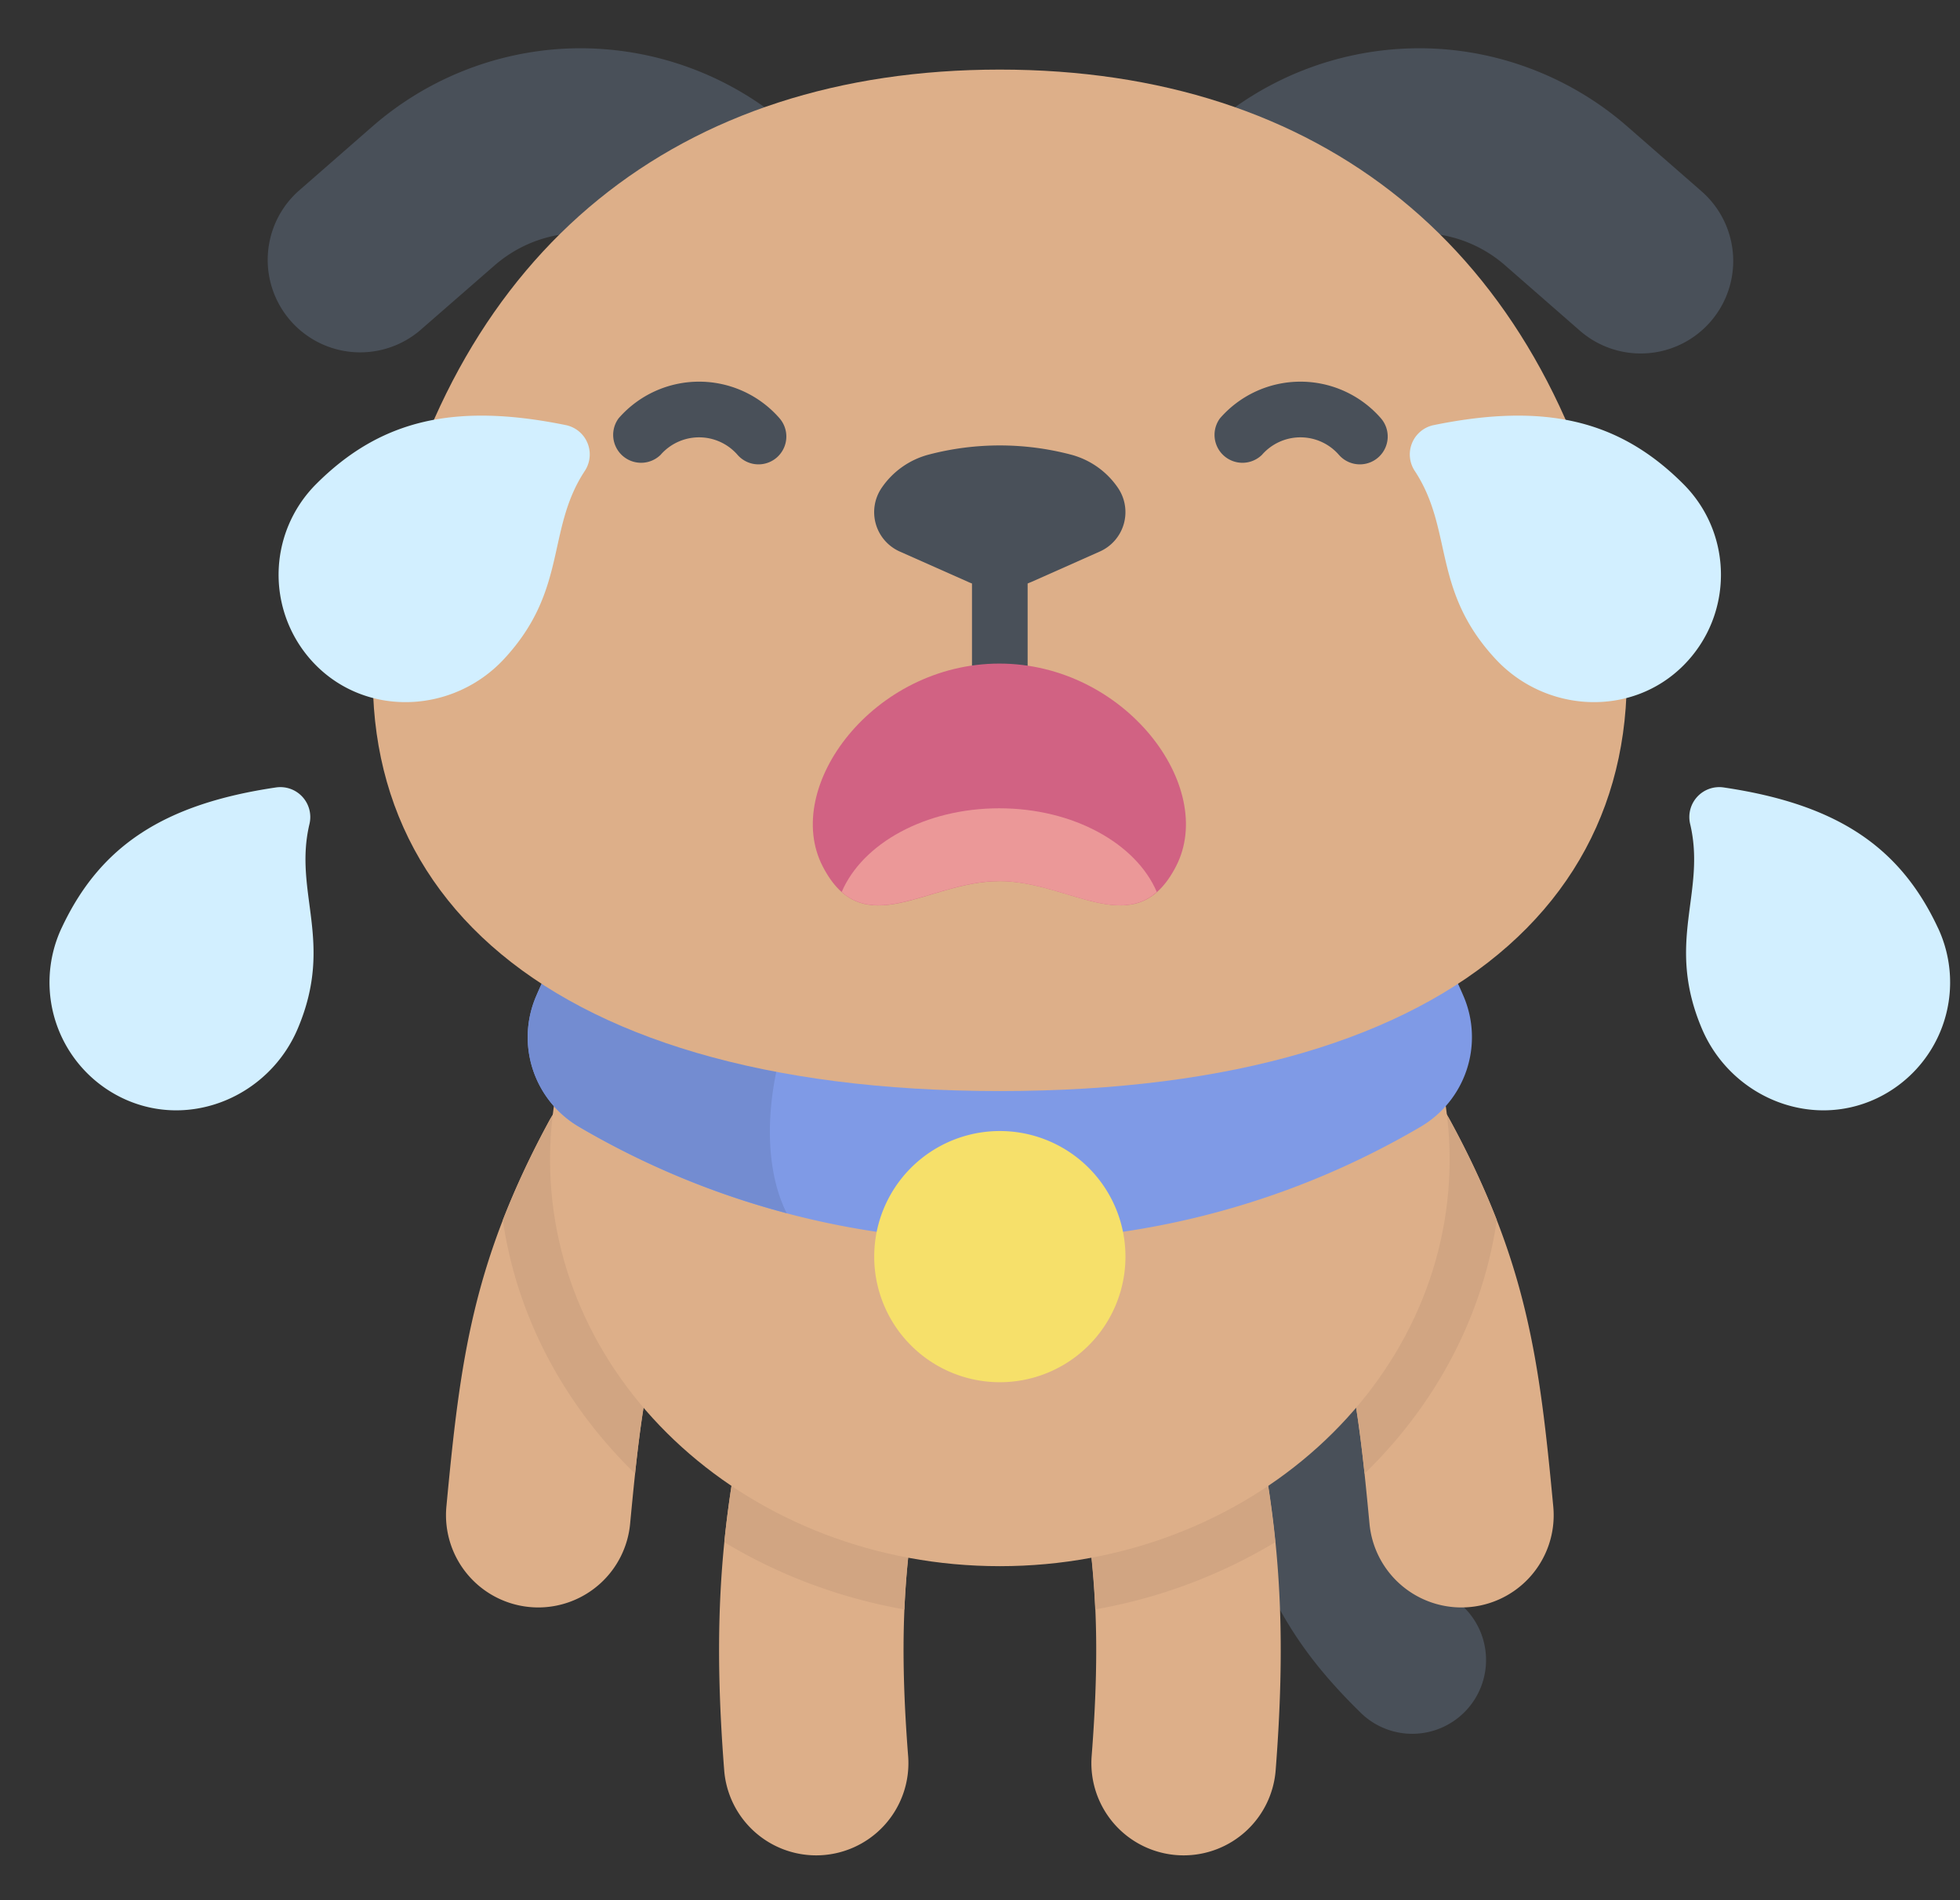 <svg xmlns="http://www.w3.org/2000/svg" width="33" height="32" fill="none"><rect width="100%" height="100%" fill="#333333" stroke="none"/><g clip-path="url(#a)"><path fill="#495059" d="M23.777 29.198c-.314 0-.629-.12-.87-.357-1.468-1.442-1.84-2.509-2.792-5.662a1.243 1.243 0 1 1 2.38-.718c.908 3.007 1.15 3.62 2.154 4.608a1.243 1.243 0 0 1-.872 2.129Z"/><path fill="#DDAF89" d="M13.74 31.245a1.554 1.554 0 0 1-1.547-1.433c-.163-2.089-.098-3.648.225-5.382a1.553 1.553 0 1 1 3.054.568c-.273 1.468-.324 2.75-.182 4.573a1.553 1.553 0 0 1-1.55 1.674ZM19.93 31.245a1.553 1.553 0 0 1-1.55-1.674c.142-1.823.09-3.105-.182-4.573a1.553 1.553 0 1 1 3.054-.568c.323 1.734.388 3.294.226 5.382a1.554 1.554 0 0 1-1.548 1.433ZM9.064 27.07a1.554 1.554 0 0 1-1.548-1.7c.233-2.476.442-4.116 1.74-6.511a1.554 1.554 0 0 1 2.732 1.48c-1.015 1.873-1.17 3.113-1.379 5.323a1.554 1.554 0 0 1-1.545 1.408ZM24.603 27.07a1.554 1.554 0 0 1-1.545-1.409c-.208-2.209-.363-3.45-1.378-5.321a1.553 1.553 0 1 1 2.73-1.481c1.3 2.395 1.509 4.035 1.742 6.512a1.553 1.553 0 0 1-1.549 1.699Z"/><path fill="#D1A582" d="M25.201 20.546a14.661 14.661 0 0 0-.79-1.687 1.553 1.553 0 1 0-2.731 1.48c.878 1.62 1.113 2.767 1.295 4.477 1.184-1.15 1.988-2.629 2.226-4.27ZM21.25 24.43a1.554 1.554 0 0 0-3.054.569c.133.717.213 1.39.244 2.104a8.852 8.852 0 0 0 3.032-1.132 18.49 18.49 0 0 0-.222-1.54ZM14.228 23.187a1.553 1.553 0 0 0-1.811 1.243 18.37 18.37 0 0 0-.222 1.541c.904.546 1.93.938 3.032 1.133.03-.714.11-1.388.244-2.105a1.553 1.553 0 0 0-1.243-1.812ZM11.362 18.234a1.553 1.553 0 0 0-2.106.625 14.652 14.652 0 0 0-.79 1.687c.238 1.641 1.042 3.12 2.226 4.27.182-1.71.417-2.857 1.295-4.476a1.554 1.554 0 0 0-.625-2.106Z"/><path fill="#DDAF89" d="M24.407 19.527c0-3.782-3.39-6.848-7.573-6.848-4.182 0-7.573 3.066-7.573 6.848s3.39 6.848 7.573 6.848c4.182 0 7.573-3.066 7.573-6.848Z"/><path fill="#7F9AE6" d="M23.673 15.13a10.675 10.675 0 0 1-6.84 2.466c-2.6 0-4.983-.926-6.84-2.466a7.438 7.438 0 0 0-.972 1.66 1.75 1.75 0 0 0 .728 2.186 13.95 13.95 0 0 0 7.084 1.92c2.585 0 5.006-.7 7.084-1.92a1.75 1.75 0 0 0 .73-2.186 7.457 7.457 0 0 0-.974-1.66Z"/><path fill="#738CD1" d="M13.384 17.029a10.704 10.704 0 0 1-3.39-1.899 7.445 7.445 0 0 0-.973 1.66 1.75 1.75 0 0 0 .728 2.186 13.935 13.935 0 0 0 3.496 1.454c-.455-.913-.326-2.285.14-3.401Z"/><path fill="#495059" d="M13.905 6.039a1.55 1.55 0 0 1-.914-.298L11.075 4.35c-.84-.61-1.971-.559-2.753.124L7.067 5.568A1.557 1.557 0 0 1 5.02 3.222l1.254-1.096A5.346 5.346 0 0 1 9.537.818a5.345 5.345 0 0 1 3.368 1.011l1.917 1.392a1.558 1.558 0 0 1-.917 2.818ZM19.761 6.039a1.558 1.558 0 0 1-.916-2.818l1.916-1.392A5.348 5.348 0 0 1 24.13.818c1.2.053 2.359.518 3.264 1.308l1.255 1.096a1.557 1.557 0 1 1-2.05 2.346l-1.254-1.096a2.199 2.199 0 0 0-2.752-.123l-1.917 1.392a1.55 1.55 0 0 1-.914.298Z"/><path fill="#DDAF89" d="M16.833 18.374c7.907 0 11.47-3.622 10.358-8.721-1.195-5.481-4.96-8.481-10.358-8.481-5.398 0-9.162 3-10.357 8.48-1.112 5.1 2.45 8.722 10.357 8.722Z"/><path fill="#F6E06A" d="M18.949 21.162a2.115 2.115 0 1 1-4.23 0 2.115 2.115 0 0 1 4.23 0Z"/><path fill="#495059" d="M18.823 8.216a1.384 1.384 0 0 0-.796-.561 4.713 4.713 0 0 0-2.388 0 1.385 1.385 0 0 0-.795.561.726.726 0 0 0 .305 1.072l1.148.51c.022.01.045.02.068.028v2.758a.469.469 0 1 0 .937 0V9.826l.068-.028 1.147-.51a.726.726 0 0 0 .306-1.072Z"/><path fill="#D16283" d="M16.826 14.838c1.214 0 2.295 1.07 2.975-.25.69-1.338-.855-3.413-2.975-3.413s-3.664 2.075-2.975 3.414c.68 1.319 1.761.25 2.975.25Z"/><path fill="#EB9898" d="M16.824 13.612c-1.25 0-2.305.594-2.653 1.41.676.595 1.616-.184 2.653-.184s1.977.78 2.653.184c-.348-.816-1.403-1.41-2.653-1.41Z"/><path fill="#495059" d="M22.897 7.82a.468.468 0 0 1-.354-.16.859.859 0 0 0-1.296 0 .47.47 0 0 1-.706-.616 1.796 1.796 0 0 1 2.709 0 .469.469 0 0 1-.353.776ZM12.772 7.82a.468.468 0 0 1-.354-.16.859.859 0 0 0-1.296 0 .47.47 0 0 1-.706-.616 1.796 1.796 0 0 1 2.709 0 .469.469 0 0 1-.353.776Z"/><path fill="#D2EFFF" d="M28.342 8.151c.842.842.844 2.205.007 3.05-.875.883-2.322.809-3.169-.103-1.081-1.165-.705-2.173-1.361-3.169a.504.504 0 0 1 .32-.77c1.876-.383 3.126-.086 4.203.992ZM32.631 15.63a2.161 2.161 0 0 1-1.036 2.868c-1.125.53-2.46-.034-2.943-1.18-.618-1.465.08-2.284-.196-3.444a.504.504 0 0 1 .565-.613c1.893.28 2.966.988 3.61 2.37ZM1.036 15.63a2.161 2.161 0 0 0 1.037 2.868c1.125.53 2.459-.034 2.942-1.18.618-1.465-.08-2.284.196-3.444a.504.504 0 0 0-.565-.613c-1.893.28-2.965.988-3.61 2.37ZM5.324 8.151a2.161 2.161 0 0 0-.007 3.05c.876.883 2.322.809 3.169-.103 1.081-1.165.705-2.173 1.361-3.169a.504.504 0 0 0-.32-.77c-1.876-.383-3.125-.086-4.203.992Z"/></g><defs><clipPath id="a"><path fill="#fff" d="M.833 0h32v32h-32z"/></clipPath></defs></svg>